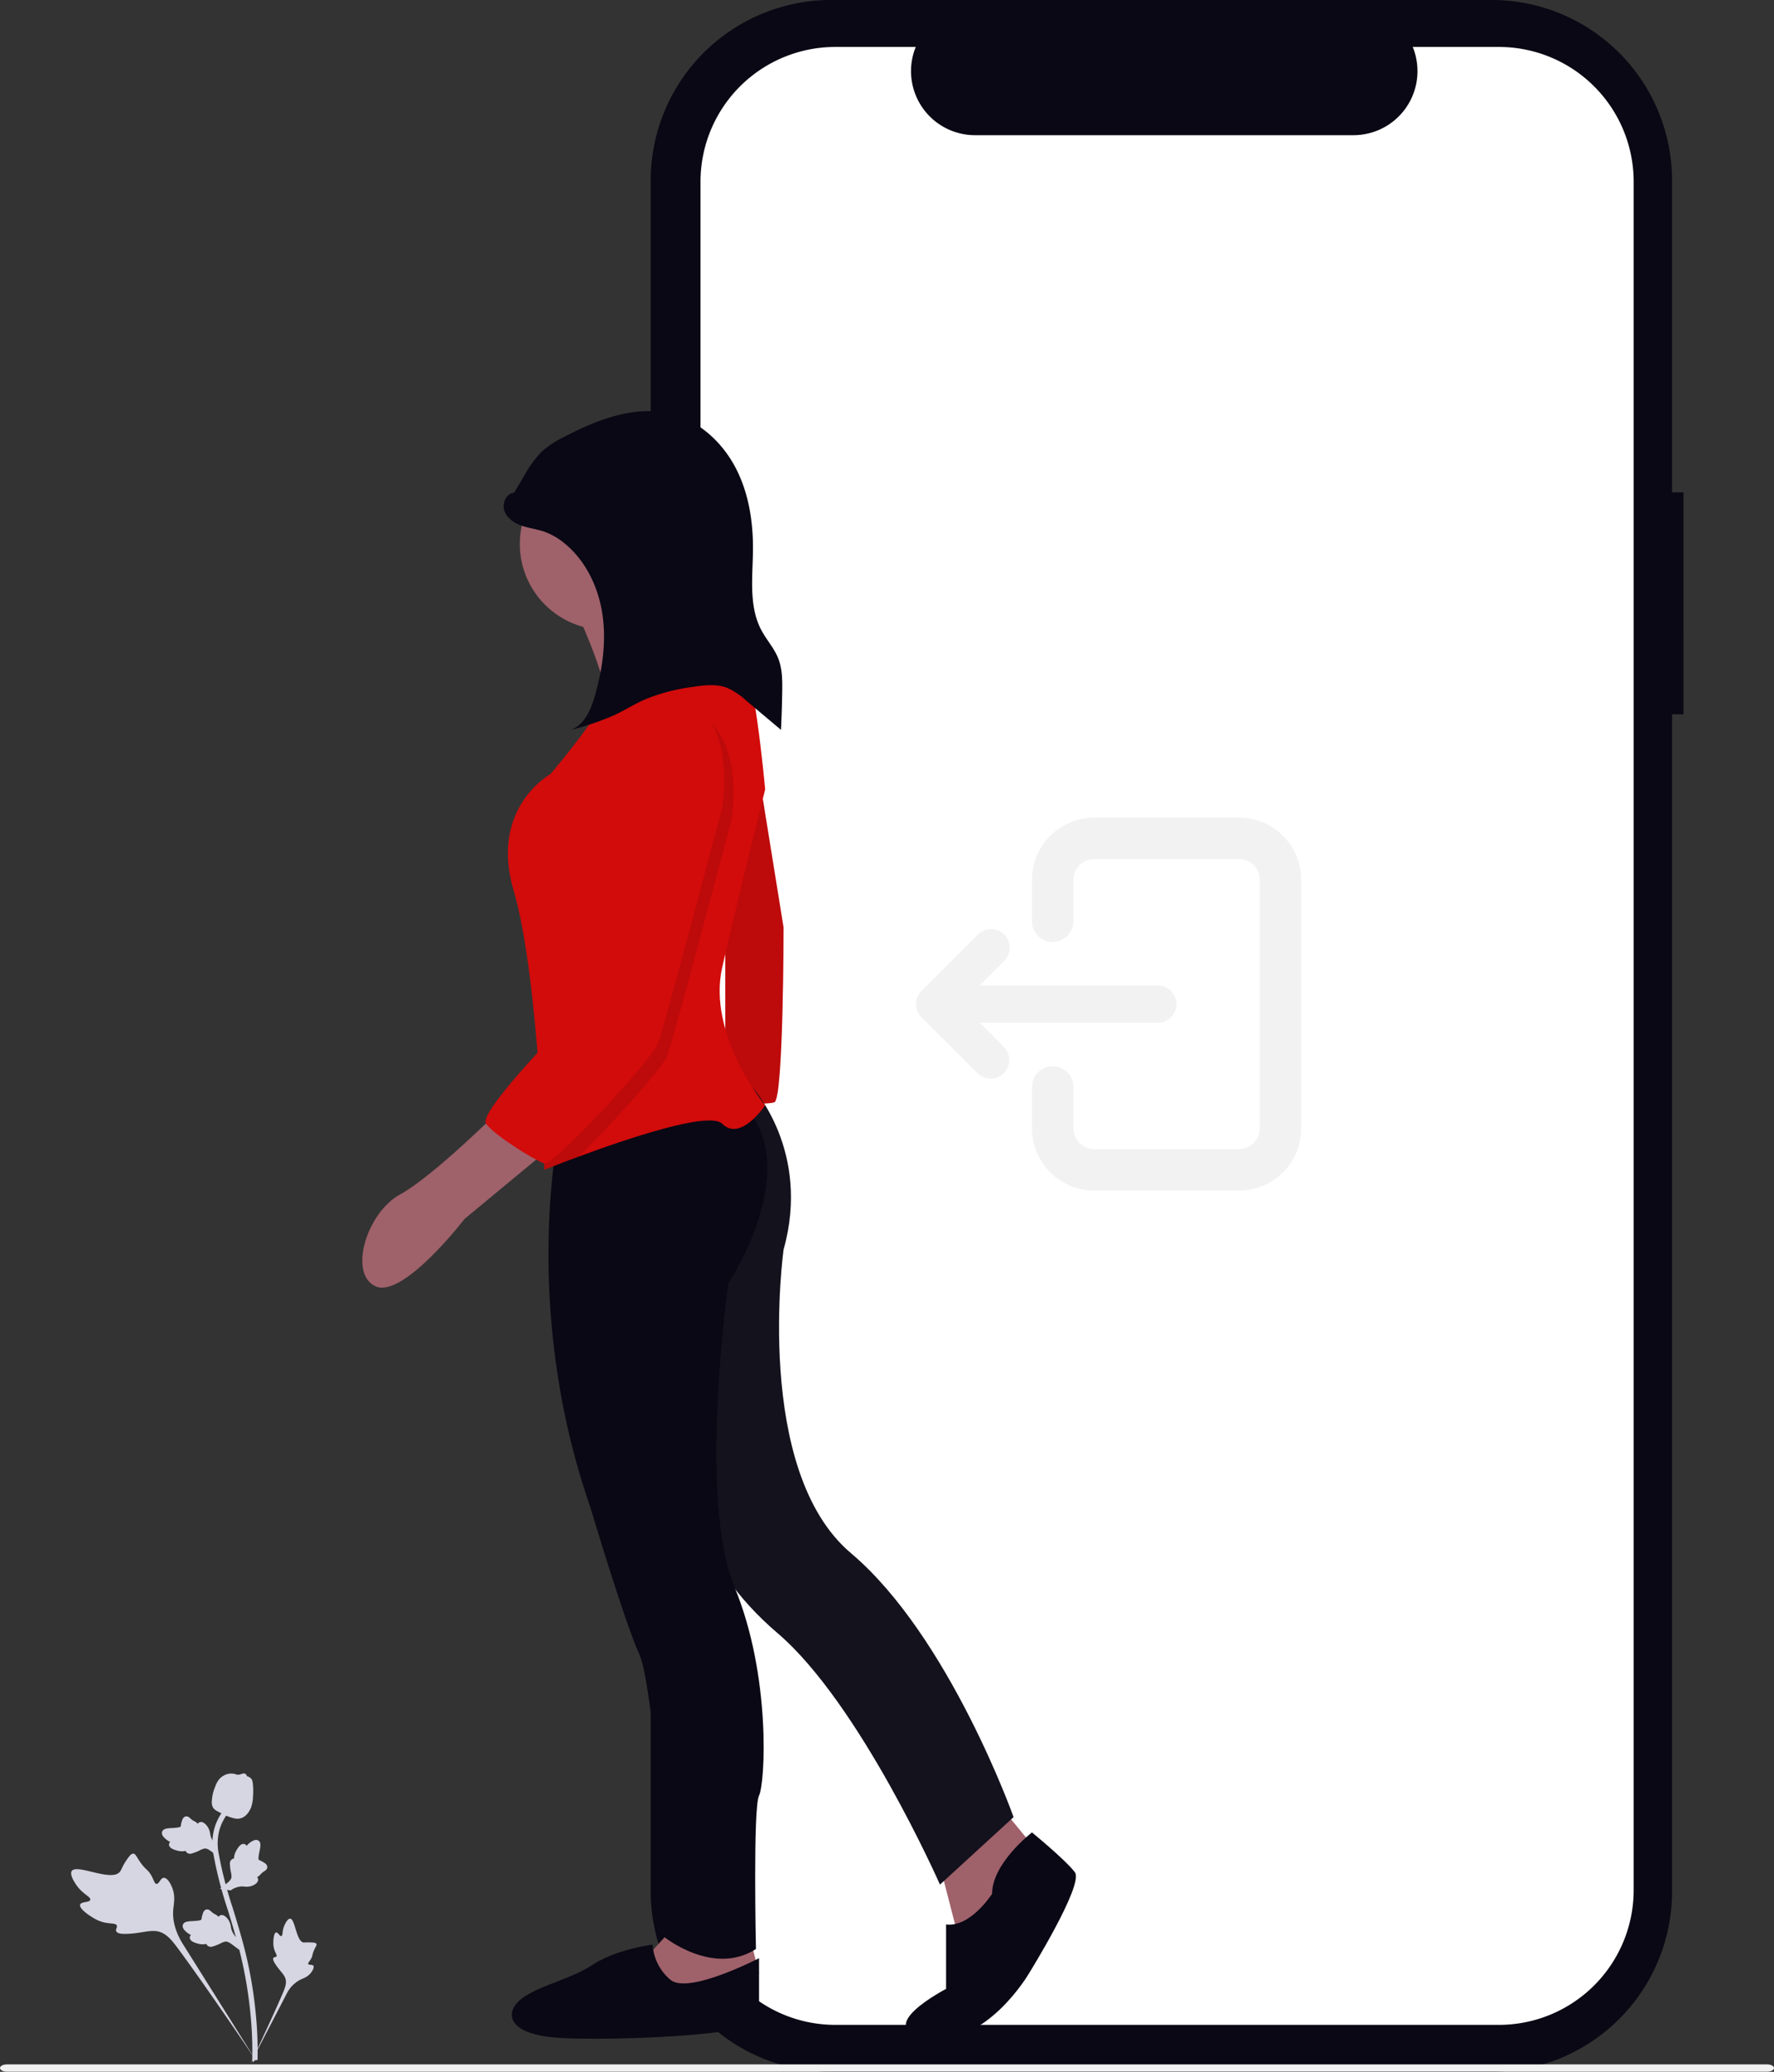 <svg xmlns="http://www.w3.org/2000/svg" width="685.273" height="800.054" viewBox="0 0 685.273 800.054" xmlns:xlink="http://www.w3.org/1999/xlink" role="img" artist="Katerina Limpitsouni" source="https://undraw.co/"><rect x="0" y="0" width="685.273" height="800.054" fill="#333333" stroke="none"/><g transform="translate(-617 -140)"><path d="M665.294,269.316h-4.4V148.89a69.7,69.7,0,0,0-69.7-69.7H336.062a69.7,69.7,0,0,0-69.7,69.7V809.551a69.7,69.7,0,0,0,69.7,69.7H591.2a69.7,69.7,0,0,0,69.7-69.7V355.035h4.4Z" transform="translate(602 60.807)" fill="#090814"/><path d="M592.274,95.686h-33.3a24.729,24.729,0,0,1-22.9,34.069H389.9a24.729,24.729,0,0,1-22.9-34.069H335.9a52.051,52.051,0,0,0-52.051,52.051V807.429A52.051,52.051,0,0,0,335.9,859.479H592.264a52.051,52.051,0,0,0,52.051-52.051V147.737a52.051,52.051,0,0,0-52.039-52.051Z" transform="translate(603.747 62.447)" fill="#fff"/><g transform="translate(756.941 298.768)"><path d="M748.5,335.912s14.808,31.393,12.439,40.87a25.944,25.944,0,0,0,1.777,17.177l27.247-1.185,25.47-24.285s-38.5-26.655-36.132-39.686S748.5,335.912,748.5,335.912Z" transform="translate(-666.32 -259.744)" fill="#9f616a"/><path d="M808.162,376.12l11.846,73.448s0,66.34-3.554,67.525-18.954,0-18.954,0V442.461l4.739-65.156Z" transform="translate(-657.272 -250.197)" fill="#D20B0B"/><path d="M808.162,376.12l11.846,73.448s0,66.34-3.554,67.525-18.954,0-18.954,0V442.461l4.739-65.156Z" transform="translate(-657.272 -250.197)" opacity="0.1"/><path d="M706,644.693l9.477,36.724,14.216-10.662,13.031-29.616L726.139,621Z" transform="translate(-484.031 -87.557)" fill="#9f616a"/><path d="M905.094,733.12s-15.4,11.846-15.4,23.693c0,0-8.292,13.031-17.77,11.846v24.878s-29.616,15.4-7.108,18.954,39.093-24.878,39.093-24.878,21.324-34.355,17.77-39.093S905.094,733.12,905.094,733.12Z" transform="translate(-646.401 -184.277)" fill="#090814"/><path d="M811.4,490.444s22.6,24.554,11.934,62.463c0,0-11.847,85.295,26.062,117.28s62.786,101.88,62.786,101.88l-28.432,26.062s-30.8-69.894-62.786-97.141-35.539-58.048-35.539-58.048v-107.8L779.5,490.12Z" transform="translate(-660.595 -229.147)" fill="#090814"/><path d="M811.4,490.444s22.6,24.554,11.934,62.463c0,0-11.847,85.295,26.062,117.28s62.786,101.88,62.786,101.88l-28.432,26.062s-30.8-69.894-62.786-97.141-35.539-58.048-35.539-58.048v-107.8L779.5,490.12Z" transform="translate(-660.595 -229.147)" fill="#6f6f6f" opacity="0.1"/><path d="M622.846,664,611,677.031l4.739,10.662,14.216,4.739,24.878-9.477-3.554-14.216Z" transform="translate(-501.573 -79.617)" fill="#9f616a"/><path d="M823.384,774.936s-27.411,14.216-34.264,8.293a19.22,19.22,0,0,1-6.833-13.527s-13.725,1.681-22.862,7.6-20.382,7.977-27.411,13.031-6.853,14.216,14.848,15.4,76.523-1.185,76.523-7.108Z" transform="translate(-670.125 -177.523)" fill="#090814"/><path d="M744.176,504.228s-15.4,68.71,11.846,146.9c0,0,13.031,43.832,18.954,56.863s11.846,105.434,9.477,108.988c0,0,18.954,15.4,35.539,4.739,0,0-1.185-54.494,1.185-59.232s4.739-46.2-9.477-80.556-2.369-117.28-2.369-117.28S837.763,522,816.439,497.12Z" transform="translate(-667.919 -227.855)" fill="#090814"/><circle cx="33.17" cy="33.17" r="33.17" transform="translate(60.857 18.121)" fill="#9f616a"/><path d="M825.99,523.633s-9.477,14.216-16.585,7.108c-5.011-5.011-37.091,5.876-55.6,12.735-7.748,2.867-13.114,5.035-13.114,5.035s-.509-16.419-2.014-37.21c-1.73-23.859-4.762-53.5-9.833-70.593-9.477-31.986,14.216-45.017,14.216-45.017S763.2,372,762.019,368.444s53.309-21.324,53.309-21.324c5.923,1.185,10.662,54.494,10.662,54.494s-10.662,42.647-16.585,68.71S825.99,523.633,825.99,523.633Z" transform="translate(-670.361 -255.552)" fill="#D20B0B"/><path d="M732.878,497.12s-26.062,26.062-39.093,33.17-20.139,30.8-9.477,35.539,34.355-26.062,34.355-26.062l34.355-28.432Z" transform="translate(-679.129 -227.855)" fill="#9f616a"/><path d="M729.29,301.3c-3.03.27-4.762,4.086-3.784,6.967s3.789,4.765,6.66,5.772,5.94,1.352,8.814,2.35a25.94,25.94,0,0,1,7.835,4.55c8.188,6.706,13.037,16.924,14.58,27.395s.005,21.2-2.905,31.377c-1.542,5.391-4.06,11.3-9.329,13.214a104.816,104.816,0,0,0,16.825-5.706c3.984-1.877,7.724-4.252,11.751-6.035a73.678,73.678,0,0,1,18.6-4.878c4.484-.7,9.225-1.231,13.437.461a27.01,27.01,0,0,1,7.042,4.749L832.366,392.9q.354-7.423.467-14.855c.066-4.306.049-8.737-1.538-12.74-1.567-3.953-4.542-7.175-6.532-10.932-4.926-9.3-3.321-20.494-3.229-31.014.095-10.892-1.658-21.993-6.7-31.648s-13.653-17.74-24.155-20.631c-14.155-3.9-29.078,1.9-42.089,8.7a38.172,38.172,0,0,0-8.487,5.525,41.248,41.248,0,0,0-6.9,9.408l-6.442,10.795" transform="translate(-670.616 -269.824)" fill="#090814"/><path d="M811.077,409.952S788.569,495.247,786.2,501.17c-1.706,4.253-21.774,26.88-34.272,38.8C744.18,542.834,738.814,545,738.814,545s-.509-16.419-2.014-37.21c9.643-10.7,19.784-20.838,19.784-20.838s10.662-65.156,9.477-90.033,23.693-30.8,23.693-30.8C818.185,369.674,811.077,409.952,811.077,409.952Z" transform="translate(-668.48 -252.044)" opacity="0.1"/><path d="M789.429,362.12s-24.878,5.923-23.693,30.8-9.477,90.033-9.477,90.033-40.278,40.278-36.724,45.017,18.781,14.054,22.422,15.32,41.55-40.2,43.919-46.121,24.878-91.218,24.878-91.218S817.86,365.674,789.429,362.12Z" transform="translate(-671.709 -252.782)" fill="#D20B0B"/></g><g transform="translate(644.484 824.838)"><g transform="translate(0 0)"><path d="M481.73,621.157c.42-1.284,3.6-.719,3.905-1.867s-2.747-2.1-5.088-5.329c-.422-.582-3.082-4.246-2.062-5.788,1.933-2.922,15.386,4.355,18.615.272.709-.9,1-2.435,3.111-5.3.84-1.139,1.379-1.689,2.023-1.673.914.023,1.24,1.166,2.676,3.236,2.153,3.1,2.93,2.715,4.349,5.259,1.053,1.888,1.178,3.095,1.937,3.166,1.075.1,1.519-2.25,2.831-2.342,1.34-.093,2.681,2.23,3.345,4.045,1.247,3.406.475,6.009.3,8.6-.186,2.82.251,6.947,3.314,12.244l28.9,46.038c-6.206-9.385-23.821-34.978-30.918-44.365-2.049-2.71-4.251-5.431-7.639-5.943-3.263-.493-7.232,1.121-12.773,1.027-.647-.011-2.448-.064-2.886-1.019-.362-.789.537-1.475.21-2.217-.439-.995-2.413-.568-5.1-1.229a14.691,14.691,0,0,1-4.294-1.9c-.334-.2-5.312-3.215-4.753-4.924Z" transform="translate(-478.254 -570.494)" fill="#d6d6e3"/><path d="M468.755,627.995c.751-.165,1.391,1.559,2.043,1.378s.24-1.955,1.147-4.035c.164-.375,1.195-2.738,2.246-2.682,1.992.106,2.3,8.808,5.238,9.215a30.739,30.739,0,0,1,3.5,0c.8.084,1.227.189,1.4.51.252.455-.214.945-.816,2.247-.9,1.953-.487,2.221-1.326,3.652-.623,1.062-1.179,1.471-.995,1.864.261.556,1.543.1,1.966.714s-.321,1.959-1.02,2.809c-1.312,1.595-2.812,1.967-4.135,2.632a12.1,12.1,0,0,0-5.053,5.16l-14.258,27.466c2.816-5.754,10.294-21.784,12.854-27.976.739-1.787,1.439-3.653.713-5.464-.7-1.744-2.637-3.226-4.19-5.973-.181-.321-.675-1.22-.333-1.711.283-.405.879-.162,1.149-.537.362-.5-.417-1.348-.869-2.859a8.363,8.363,0,0,1-.307-2.655c0-.222.045-3.535,1.045-3.754h0Z" transform="translate(-389.598 -566.583)" fill="#d6d6e3"/><path d="M505.766,635.255l-.448-4.138-.275-.26a7.652,7.652,0,0,1-2.366-3.786c-.048-.208-.084-.419-.122-.634a6.47,6.47,0,0,0-1.151-3.007c-.458-.612-1.669-2-2.918-1.512a1.5,1.5,0,0,0-.723.577l-.124-.124a4.546,4.546,0,0,0-1.28-.9,5.321,5.321,0,0,1-1.056-.679c-.214-.171-.386-.325-.53-.455a1.942,1.942,0,0,0-1.767-.668,2.073,2.073,0,0,0-1.278,1.513,9.974,9.974,0,0,0-.5,1.966,3.12,3.12,0,0,1-.074.381c-.178.449-2.414.565-3.256.614-1.891.1-3.528.191-3.922,1.487-.282.927.306,1.937,1.8,3.083a6.751,6.751,0,0,0,1.336.787,1.384,1.384,0,0,0-.46.993h0c-.027,1.033,1.032,1.826,3.15,2.361a6.884,6.884,0,0,0,2.16.267,8.055,8.055,0,0,0,1.144-.151,1.36,1.36,0,0,0,.3.562,2.046,2.046,0,0,0,2.265.373,16.7,16.7,0,0,0,2.837-1.13,7.311,7.311,0,0,1,1.8-.691c.935-.131,1.806.446,2.849,1.214l2.614,1.961h0Z" transform="translate(-440.833 -567.141)" fill="#d6d6e3"/><path d="M474.747,615.866l4.116.616.321-.2a7.653,7.653,0,0,1,4.262-1.328c.214.007.427.025.644.043a6.47,6.47,0,0,0,3.2-.351c.708-.288,2.353-1.108,2.2-2.439a1.5,1.5,0,0,0-.374-.845l.151-.088a4.55,4.55,0,0,0,1.2-1.01,5.319,5.319,0,0,1,.925-.849c.22-.164.412-.291.574-.4a1.942,1.942,0,0,0,1.094-1.539,2.073,2.073,0,0,0-1.139-1.62,9.967,9.967,0,0,0-1.774-.982,3.125,3.125,0,0,1-.35-.168c-.389-.286.066-2.479.232-3.305.38-1.856.71-3.461-.443-4.17-.825-.508-1.951-.2-3.439.959a6.756,6.756,0,0,0-1.1,1.092,1.384,1.384,0,0,0-.844-.7h0c-.993-.289-2.028.536-3.082,2.448a6.885,6.885,0,0,0-.806,2.022,8.046,8.046,0,0,0-.144,1.145,1.362,1.362,0,0,0-.619.146,2.046,2.046,0,0,0-.935,2.1,16.7,16.7,0,0,0,.373,3.031,7.31,7.31,0,0,1,.213,1.912c-.111.937-.89,1.634-1.9,2.448l-2.559,2.031h0Z" transform="translate(-417.273 -571.32)" fill="#d6d6e3"/><path d="M512.531,604.926l-.448-4.138-.275-.26a7.653,7.653,0,0,1-2.366-3.786c-.047-.208-.084-.419-.122-.634a6.471,6.471,0,0,0-1.152-3.007c-.458-.612-1.669-2-2.918-1.512a1.5,1.5,0,0,0-.723.577l-.124-.124a4.548,4.548,0,0,0-1.28-.9,5.312,5.312,0,0,1-1.056-.679c-.214-.171-.386-.325-.53-.455a1.942,1.942,0,0,0-1.767-.668,2.073,2.073,0,0,0-1.278,1.513,9.969,9.969,0,0,0-.5,1.965,3.12,3.12,0,0,1-.074.381c-.178.449-2.414.565-3.256.614-1.891.1-3.528.191-3.922,1.487-.282.927.306,1.937,1.8,3.083a6.751,6.751,0,0,0,1.336.787,1.384,1.384,0,0,0-.46.993h0c-.027,1.033,1.032,1.826,3.15,2.361a6.884,6.884,0,0,0,2.16.267,8.045,8.045,0,0,0,1.144-.151,1.361,1.361,0,0,0,.3.562,2.046,2.046,0,0,0,2.265.372,16.693,16.693,0,0,0,2.837-1.13,7.315,7.315,0,0,1,1.8-.691c.935-.131,1.806.446,2.849,1.214l2.613,1.961h0Z" transform="translate(-455.611 -572.742)" fill="#d6d6e3"/><path d="M493.62,684.647l.728-.719-.013-1.022.013,1.022,1.012-.107c0-.1,0-.318.009-.665a144.654,144.654,0,0,0-.647-16.6,166.6,166.6,0,0,0-2.8-18.75c-1.3-6.239-2.64-10.881-3.719-14.612-.815-2.814-1.637-5.483-2.44-8.083a157.469,157.469,0,0,1-5.419-20.991,20.076,20.076,0,0,1,.329-9.253,19.024,19.024,0,0,1,3.521-6.658l-1.592-1.286a21.1,21.1,0,0,0-3.893,7.375,21.985,21.985,0,0,0-.383,10.161,158.982,158.982,0,0,0,5.482,21.253c.8,2.591,1.619,5.248,2.43,8.05,1.07,3.7,2.4,8.3,3.681,14.456a164.557,164.557,0,0,1,2.765,18.52,142.364,142.364,0,0,1,.637,16.371c-.02,1-.025,1.211.3,1.534h0Z" transform="translate(-423.353 -573.18)" fill="#d6d6e3"/><path d="M490.207,592.709c.082-.018.164-.039.247-.063,1.679-.471,3.026-1.839,4-4.067a14.3,14.3,0,0,0,.782-4.349,25.535,25.535,0,0,0,0-4.328c-.12-1.486-.279-2.082-.683-2.551a3.121,3.121,0,0,0-1.693-.971,1.156,1.156,0,0,0-.209-.571c-.526-.756-1.406-.446-1.883-.284a5.023,5.023,0,0,1-.878.253,2.57,2.57,0,0,1-1.326-.14,5.687,5.687,0,0,0-1.816-.284,6.1,6.1,0,0,0-3.085.95c-2,1.2-2.688,3.117-3.487,5.335a15.617,15.617,0,0,0-.808,4.121,4.574,4.574,0,0,0,.331,2.541c.458.9,1.16,1.315,2.9,2.191a27.44,27.44,0,0,0,3.48,1.614c1.742.547,2.835.89,4.122.6h0Z" transform="translate(-424.996 -575.323)" fill="#d6d6e3"/></g></g><path d="M0,669.135c0,.782,1.2,1.41,2.7,1.41h679.88c1.5,0,2.7-.628,2.7-1.41s-1.2-1.41-2.7-1.41H2.7C1.2,667.725,0,668.353,0,669.135Z" transform="translate(617 269.455)" fill="#f2f2f2"/><g transform="translate(959.637 455.742)"><path d="M89,147H33A24.027,24.027,0,0,1,9,123V107a8,8,0,1,1,16,0v16a8.009,8.009,0,0,0,8,8H89a8.009,8.009,0,0,0,8-8V27a8.009,8.009,0,0,0-8-8H33a8.009,8.009,0,0,0-8,8V43A8,8,0,1,1,9,43V27A24.027,24.027,0,0,1,33,3H89a24.027,24.027,0,0,1,24,24v96A24.027,24.027,0,0,1,89,147Z" transform="translate(47 -3)" fill="#f2f2f2"/><path d="M95.56,43.985H9.2A7.2,7.2,0,0,1,4.108,31.7L25.7,10.108A7.2,7.2,0,1,1,35.877,20.286l-9.3,9.3H95.56a7.2,7.2,0,0,1,0,14.394Z" transform="translate(9.243 35.212)" fill="#f2f2f2"/><path d="M30.788,46.985A7.175,7.175,0,0,1,25.7,44.877L4.108,23.286A7.2,7.2,0,0,1,14.286,13.108L35.877,34.7a7.2,7.2,0,0,1-5.089,12.286Z" transform="translate(9.243 53.803)" fill="#f2f2f2"/></g></g></svg>